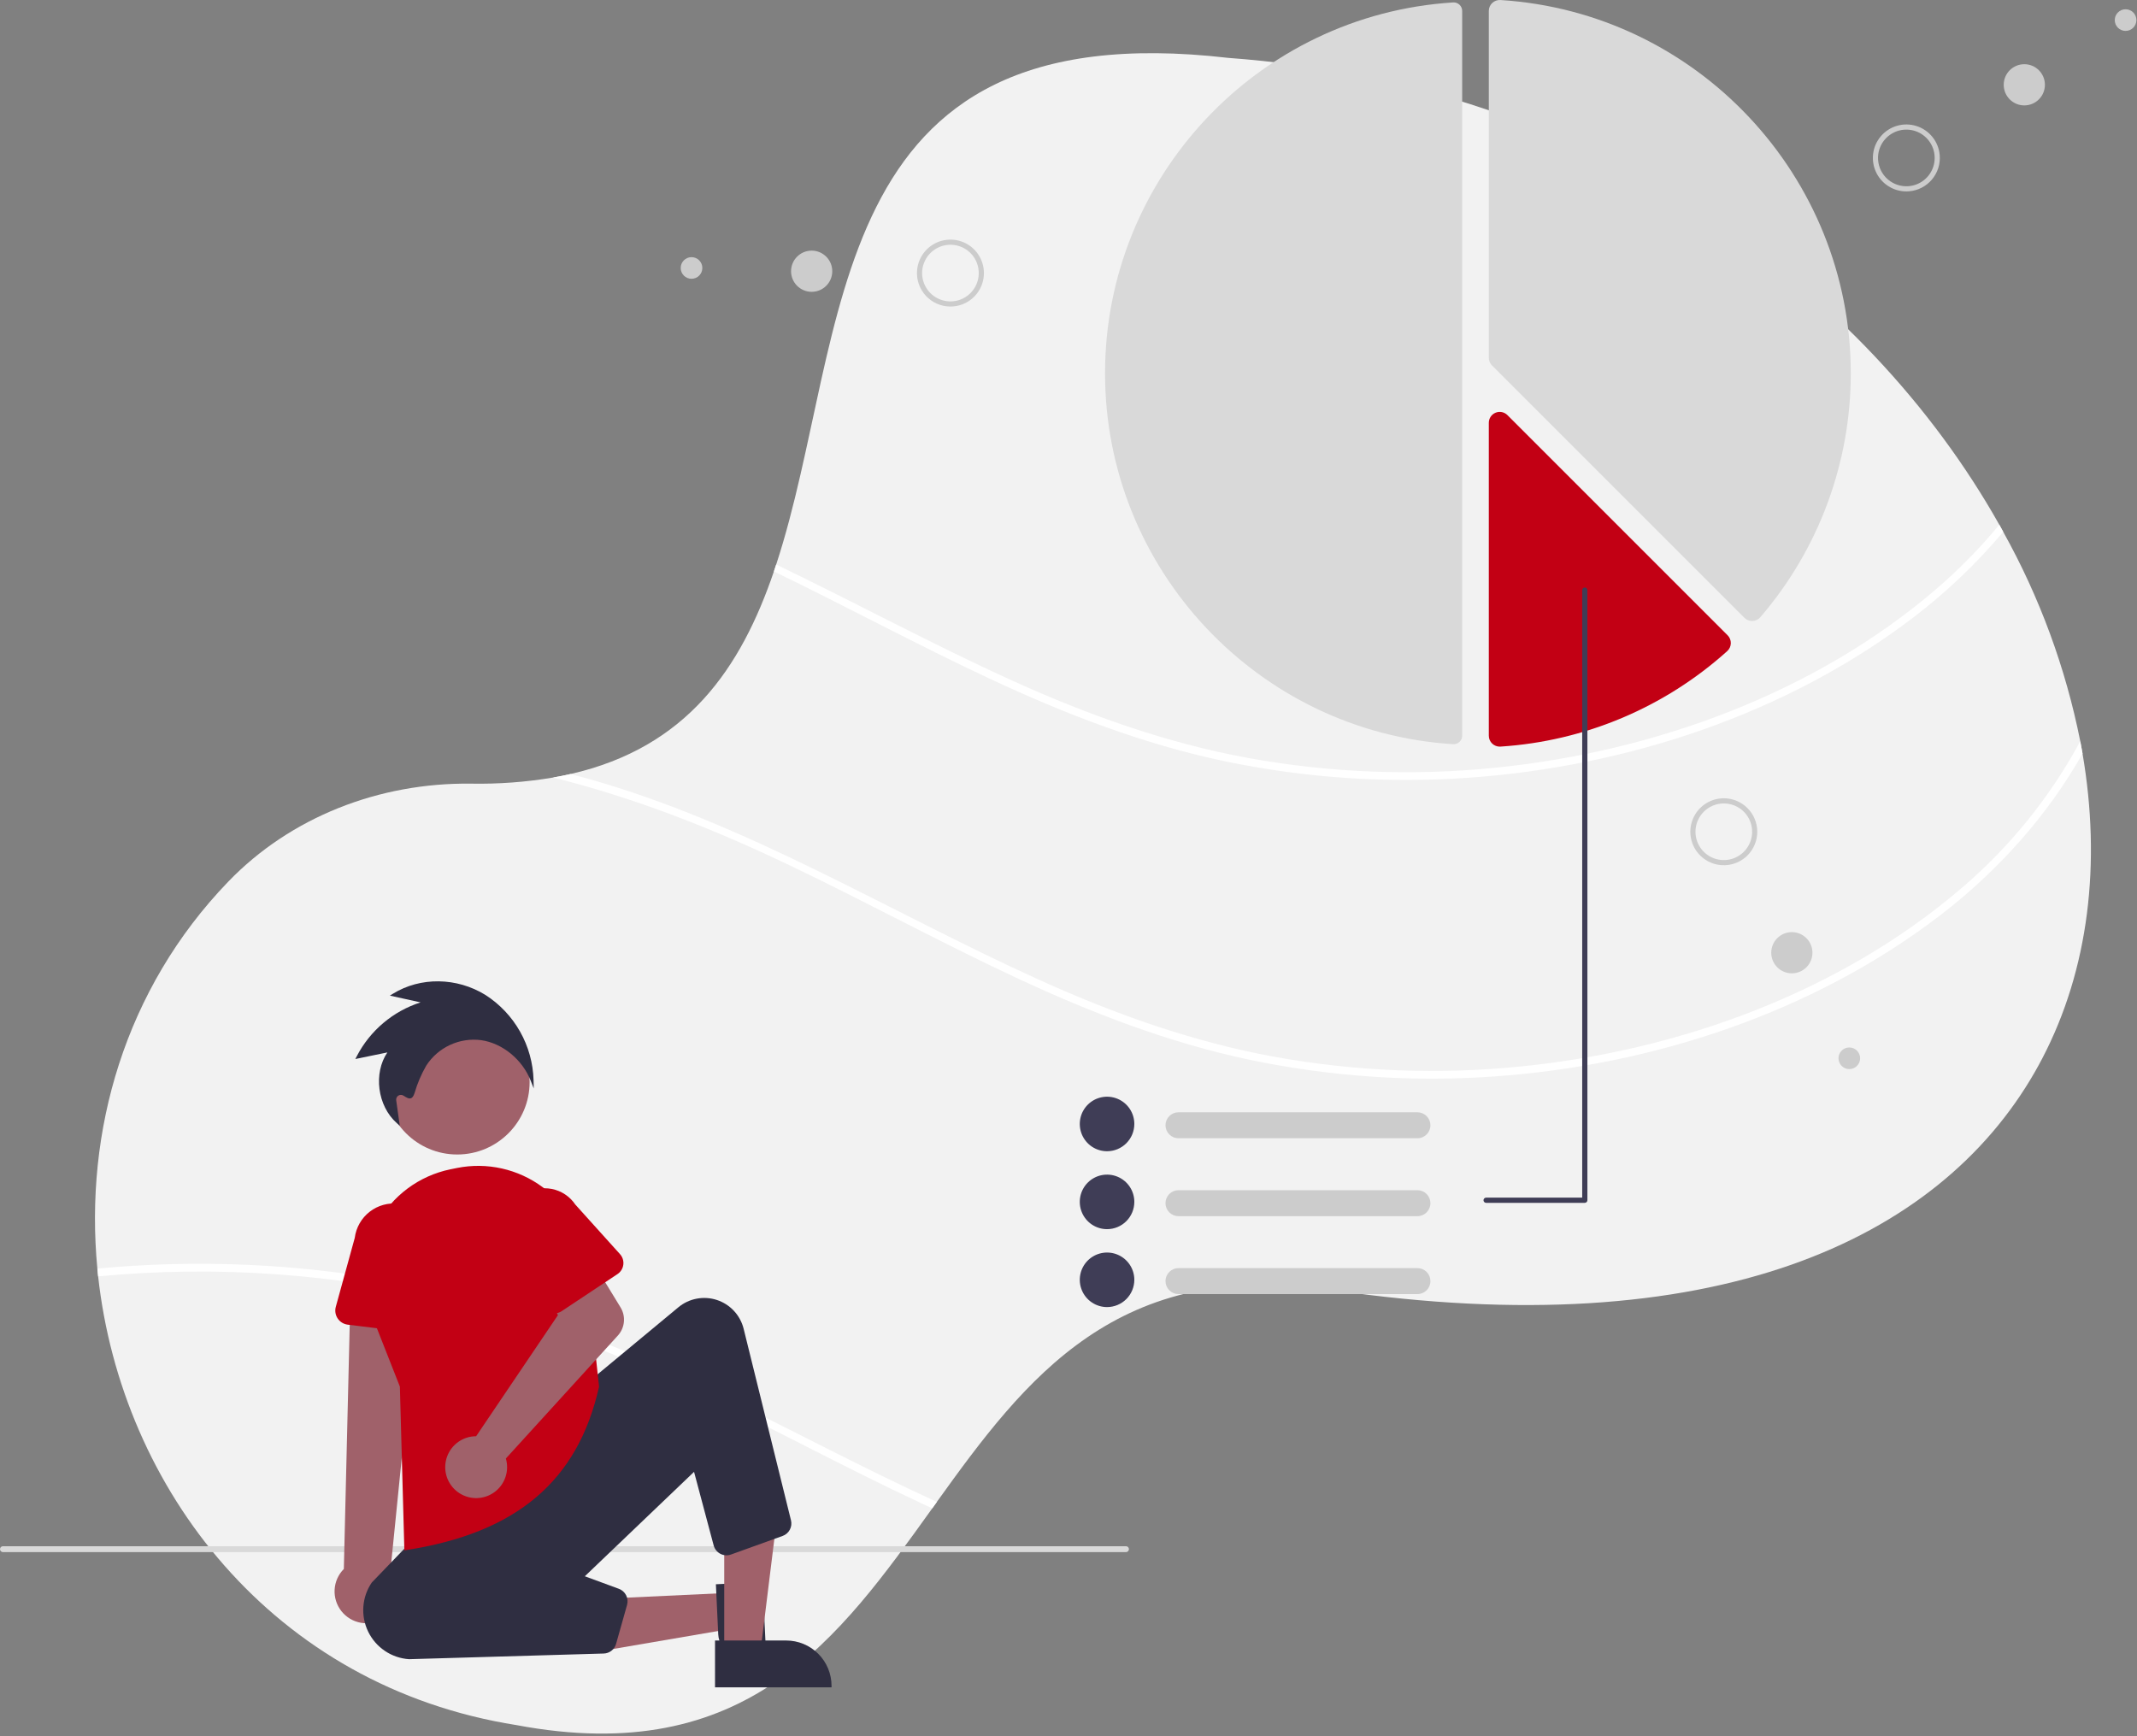 <svg width="725" height="589" viewBox="0 0 725 589" fill="none" xmlns="http://www.w3.org/2000/svg">
<rect x="0" y="0" width="725" height="589" fill="#808080" stroke="none"/>
<g clip-path="url(#clip0_953_165)">
<path d="M692.771 359.271C691.976 360.799 691.146 362.302 690.29 363.796C657.458 420.995 581.082 456.518 452.277 437.717C379.142 426.534 347.996 467.553 317.837 509.568C317.321 510.293 316.806 511.018 316.282 511.743C284.699 555.802 253.43 599.983 175.246 585.297C92.361 572.192 41.208 504.893 33.292 433.043C33.196 432.169 33.109 431.287 33.03 430.413C28.583 383.829 42.326 335.594 77.386 299.18C98.564 277.189 128.653 265.509 159.712 265.876C169.063 266.05 178.411 265.357 187.634 263.805C189.67 263.447 191.645 263.054 193.567 262.608C233.135 253.566 251.369 226.683 262.551 193.877C262.814 193.099 263.076 192.321 263.329 191.535C289.006 113.298 277.133 3.487 416.727 19.641C541.644 28.85 633.318 98.114 678.286 178.028C678.732 178.832 679.177 179.636 679.614 180.44C691.973 202.613 700.793 226.581 705.754 251.478C706.034 252.875 706.287 254.273 706.523 255.671C712.883 292.784 708.716 328.858 692.771 359.271Z" fill="#F2F2F2"/>
<path d="M679.614 180.44C670.651 191.091 660.553 200.732 649.499 209.192C606.436 242.217 551.892 260.127 498.083 263.884C470.43 265.828 442.641 263.94 415.505 258.275C387.897 252.491 361.564 242.304 336.062 230.405C311.258 218.829 287.189 205.776 262.551 193.877C262.814 193.099 263.076 192.321 263.329 191.535C290.194 204.465 316.509 218.715 343.689 231.034C369.296 242.645 395.803 252.115 423.524 257.182C451.184 262.204 479.412 263.31 507.379 260.467C561.04 255.068 615.627 235.271 656.881 199.853C664.627 193.203 671.788 185.902 678.286 178.028C678.732 178.832 679.177 179.636 679.614 180.44Z" fill="white"/>
<path d="M493.172 0.822C493.11 0.822 493.047 0.824 492.984 0.828C426.768 4.976 374.898 60.247 374.898 126.658C374.898 193.069 426.768 248.34 492.984 252.487C493.38 252.514 493.777 252.458 494.15 252.324C494.523 252.19 494.865 251.98 495.153 251.708C495.44 251.44 495.669 251.116 495.825 250.756C495.981 250.395 496.061 250.006 496.059 249.614V3.702C496.058 2.937 495.753 2.205 495.211 1.665C494.67 1.125 493.937 0.822 493.172 0.822Z" fill="#D9D9D9"/>
<path d="M594.413 210.686C593.432 210.686 592.49 210.296 591.795 209.603L506.178 123.986C505.834 123.643 505.56 123.236 505.375 122.787C505.189 122.338 505.094 121.857 505.095 121.372V3.702C505.093 3.197 505.195 2.697 505.396 2.233C505.597 1.77 505.891 1.353 506.261 1.009C506.631 0.661 507.069 0.392 507.548 0.22C508.026 0.048 508.535 -0.024 509.043 0.008C575.691 4.183 627.899 59.815 627.899 126.658C627.901 157.02 617.015 186.377 597.219 209.399C596.886 209.785 596.478 210.098 596.018 210.319C595.559 210.54 595.06 210.664 594.55 210.684C594.505 210.686 594.459 210.686 594.413 210.686Z" fill="#D9D9D9"/>
<path d="M508.807 253.315C507.861 253.314 506.952 252.954 506.262 252.308C505.892 251.964 505.597 251.547 505.397 251.083C505.196 250.619 505.093 250.118 505.095 249.613V143.444C505.095 142.713 505.312 141.998 505.718 141.39C506.124 140.782 506.701 140.309 507.377 140.029C508.052 139.749 508.795 139.676 509.512 139.819C510.229 139.961 510.888 140.313 511.405 140.83L586.116 215.541C586.471 215.897 586.75 216.32 586.936 216.787C587.122 217.253 587.211 217.753 587.198 218.255C587.185 218.757 587.071 219.251 586.861 219.707C586.651 220.163 586.35 220.572 585.978 220.909C564.707 240.059 537.598 251.474 509.036 253.308C508.96 253.313 508.883 253.315 508.807 253.315Z" fill="#C20014"/>
<path d="M706.523 255.671C694.536 276.927 677.613 295.676 658.235 310.537C615.172 343.562 560.629 361.472 506.82 365.229C479.167 367.173 451.378 365.286 424.241 359.62C396.633 353.836 370.301 343.649 344.798 331.75C318.833 319.632 293.663 305.889 267.811 293.545C241.986 281.208 215.443 270.689 187.634 263.805C189.67 263.447 191.645 263.054 193.567 262.608C195.384 263.08 197.195 263.569 199.001 264.076C253.378 279.278 301.368 309.236 352.426 332.379C378.033 343.99 404.54 353.461 432.261 358.528C459.92 363.549 488.148 364.655 516.116 361.813C569.777 356.414 624.363 336.616 665.618 301.198C681.947 287.24 695.554 270.383 705.754 251.478C706.034 252.875 706.287 254.273 706.523 255.671Z" fill="white"/>
<path d="M166.675 442.304C220.248 457.279 267.619 486.581 317.837 509.568C317.321 510.293 316.806 511.018 316.282 511.743C315.006 511.158 313.74 510.572 312.473 509.978C286.508 497.86 261.337 484.118 235.485 471.773C209.109 459.174 181.99 448.472 153.535 441.596C114.202 432.122 73.571 429.232 33.292 433.043C33.196 432.169 33.109 431.287 33.03 430.413C77.931 426.175 123.228 430.205 166.675 442.304Z" fill="white"/>
<path d="M382 526.601H1C0.735 526.601 0.48 526.496 0.293 526.308C0.105 526.121 0 525.867 0 525.601C0 525.336 0.105 525.082 0.293 524.894C0.48 524.707 0.735 524.601 1 524.601H382C382.265 524.601 382.52 524.707 382.707 524.894C382.895 525.082 383 525.336 383 525.601C383 525.867 382.895 526.121 382.707 526.308C382.52 526.496 382.265 526.601 382 526.601Z" fill="#D9D9D9"/>
<path d="M155.119 391.697C168.684 391.697 179.68 380.7 179.68 367.135C179.68 353.571 168.684 342.574 155.119 342.574C141.555 342.574 130.558 353.571 130.558 367.135C130.558 380.7 141.555 391.697 155.119 391.697Z" fill="#A0616A"/>
<path d="M247.019 540.442L247.592 552.689L200.629 560.729L199.783 542.655L247.019 540.442Z" fill="#A0616A"/>
<path d="M258.744 536.763L260.047 564.603L259.548 564.627C255.69 564.881 251.846 563.951 248.531 561.962C245.533 560.051 243.806 557.405 243.67 554.511L242.874 537.506L258.744 536.763Z" fill="#2F2E41"/>
<path d="M245.705 560.594L257.965 560.593L263.797 513.305L245.703 513.306L245.705 560.594Z" fill="#A0616A"/>
<path d="M242.578 556.591L266.722 556.59C268.742 556.59 270.744 556.988 272.611 557.761C274.478 558.534 276.174 559.668 277.603 561.096C279.031 562.525 280.165 564.221 280.938 566.088C281.711 567.955 282.109 569.956 282.109 571.976V572.476L242.579 572.478L242.578 556.591Z" fill="#2F2E41"/>
<path d="M129.963 549.139C131.306 548.325 132.454 547.227 133.327 545.921C134.2 544.615 134.776 543.134 135.014 541.582C135.252 540.03 135.148 538.444 134.707 536.936C134.266 535.429 133.5 534.037 132.463 532.857L142.249 435.503L118.943 437.132L116.653 532.316C114.787 534.189 113.673 536.682 113.523 539.322C113.372 541.962 114.195 544.565 115.836 546.639C117.476 548.712 119.82 550.112 122.424 550.573C125.028 551.034 127.71 550.524 129.963 549.139Z" fill="#A0616A"/>
<path d="M142.135 452.378L117.986 449.435C117.298 449.351 116.637 449.121 116.048 448.758C115.458 448.396 114.953 447.911 114.567 447.336C114.182 446.761 113.925 446.11 113.814 445.427C113.703 444.743 113.74 444.044 113.924 443.377L120.354 419.991C120.803 416.478 122.626 413.286 125.424 411.115C128.222 408.944 131.767 407.971 135.281 408.41C138.796 408.848 141.993 410.663 144.171 413.455C146.35 416.247 147.332 419.79 146.903 423.305L147.533 447.473C147.55 448.165 147.419 448.852 147.147 449.489C146.875 450.125 146.469 450.696 145.957 451.161C145.445 451.627 144.838 451.977 144.178 452.187C143.519 452.397 142.822 452.462 142.135 452.378Z" fill="#C20014"/>
<path d="M138.757 562.929C135.83 562.729 133.008 561.76 130.577 560.119C128.145 558.479 126.189 556.226 124.907 553.588C123.625 550.95 123.062 548.02 123.276 545.094C123.489 542.169 124.471 539.351 126.122 536.927L141.896 520.551L199.396 469.051L230.136 443.542C231.93 442.054 234.072 441.045 236.362 440.611C238.652 440.177 241.015 440.331 243.229 441.06C245.443 441.788 247.436 443.067 249.021 444.777C250.605 446.486 251.73 448.57 252.289 450.832L268.349 515.801C268.619 516.882 268.477 518.024 267.951 519.006C267.426 519.989 266.554 520.74 265.505 521.116L247.996 527.418C247.41 527.629 246.786 527.716 246.165 527.674C245.543 527.631 244.937 527.46 244.385 527.171C243.833 526.882 243.347 526.482 242.958 525.995C242.569 525.508 242.285 524.946 242.124 524.344L235.464 499.368L198.406 534.795L209.968 539.051C211.029 539.446 211.902 540.225 212.416 541.233C212.931 542.241 213.048 543.405 212.745 544.495L209.008 557.733C208.751 558.656 208.204 559.472 207.448 560.062C206.692 560.651 205.767 560.983 204.809 561.008L138.757 562.929Z" fill="#2F2E41"/>
<path d="M137.186 526.003L135.665 470.449L126.071 446.083C124.112 441.112 123.263 435.773 123.584 430.439C123.905 425.106 125.387 419.907 127.928 415.206C130.468 410.506 134.005 406.417 138.292 403.227C142.578 400.037 147.509 397.822 152.741 396.738C153.531 396.574 154.319 396.414 155.104 396.258C160.123 395.262 165.294 395.327 170.287 396.45C175.279 397.573 179.98 399.728 184.089 402.777C188.198 405.826 191.623 409.702 194.144 414.154C196.665 418.607 198.226 423.538 198.727 428.63L203.236 470.452L203.217 470.532C196.028 502.51 175.225 520.109 137.747 525.916L137.186 526.003Z" fill="#C20014"/>
<path d="M159.877 487.414C160.423 487.33 160.976 487.289 161.53 487.291L189.289 446.195L184.032 435.354L199.355 425.282L210.527 443.569C211.429 445.046 211.828 446.776 211.664 448.5C211.499 450.223 210.78 451.846 209.614 453.126L171.622 494.839C172.219 496.886 172.178 499.066 171.506 501.088C170.834 503.111 169.561 504.882 167.859 506.164C166.156 507.446 164.103 508.179 161.973 508.266C159.843 508.353 157.737 507.79 155.935 506.651C154.133 505.511 152.721 503.851 151.886 501.89C151.051 499.928 150.833 497.759 151.261 495.671C151.689 493.583 152.742 491.674 154.281 490.199C155.82 488.724 157.772 487.753 159.877 487.414Z" fill="#A0616A"/>
<path d="M186.859 445.431C186.237 445.257 185.659 444.951 185.165 444.533C184.671 444.116 184.273 443.597 183.998 443.011L174.398 422.568C172.568 419.812 171.904 416.443 172.554 413.2C173.203 409.956 175.112 407.102 177.862 405.263C180.612 403.425 183.979 402.751 187.225 403.391C190.471 404.031 193.33 405.932 195.177 408.677L210.345 425.509C210.778 425.99 211.102 426.558 211.296 427.175C211.489 427.792 211.548 428.443 211.467 429.085C211.386 429.726 211.167 430.343 210.827 430.893C210.486 431.442 210.031 431.912 209.492 432.27L190.561 444.846C190.022 445.204 189.413 445.441 188.774 445.542C188.135 445.643 187.482 445.605 186.859 445.431Z" fill="#C20014"/>
<path d="M480.883 386.187H399.813C398.645 386.187 397.524 385.723 396.698 384.897C395.871 384.071 395.407 382.95 395.407 381.781C395.407 380.613 395.871 379.492 396.698 378.666C397.524 377.839 398.645 377.375 399.813 377.375H480.883C482.052 377.375 483.172 377.839 483.999 378.666C484.825 379.492 485.289 380.613 485.289 381.781C485.289 382.95 484.825 384.071 483.999 384.897C483.172 385.723 482.052 386.187 480.883 386.187Z" fill="#CCCCCC"/>
<path d="M375.58 390.593C373.75 390.593 371.961 390.051 370.44 389.034C368.918 388.017 367.732 386.572 367.032 384.881C366.332 383.191 366.149 381.33 366.506 379.536C366.863 377.741 367.744 376.092 369.038 374.798C370.332 373.504 371.98 372.623 373.775 372.266C375.57 371.909 377.43 372.092 379.121 372.792C380.812 373.493 382.257 374.679 383.274 376.2C384.29 377.722 384.833 379.511 384.833 381.341C384.83 383.794 383.854 386.146 382.12 387.88C380.385 389.615 378.033 390.59 375.58 390.593Z" fill="#3F3D56"/>
<path d="M480.883 412.623H399.813C398.645 412.623 397.524 412.159 396.698 411.333C395.871 410.506 395.407 409.386 395.407 408.217C395.407 407.048 395.871 405.928 396.698 405.102C397.524 404.275 398.645 403.811 399.813 403.811H480.883C482.052 403.811 483.172 404.275 483.999 405.102C484.825 405.928 485.289 407.048 485.289 408.217C485.289 409.386 484.825 410.506 483.999 411.333C483.172 412.159 482.052 412.623 480.883 412.623Z" fill="#CCCCCC"/>
<path d="M375.58 417.029C373.75 417.029 371.961 416.486 370.44 415.47C368.918 414.453 367.732 413.008 367.032 411.317C366.332 409.627 366.148 407.766 366.505 405.971C366.862 404.177 367.744 402.528 369.038 401.234C370.332 399.94 371.98 399.059 373.775 398.702C375.57 398.345 377.43 398.528 379.121 399.228C380.812 399.929 382.257 401.114 383.273 402.636C384.29 404.158 384.833 405.947 384.833 407.776C384.83 410.23 383.854 412.581 382.12 414.316C380.385 416.051 378.033 417.026 375.58 417.029Z" fill="#3F3D56"/>
<path d="M480.883 439.059H399.813C398.645 439.059 397.524 438.595 396.698 437.769C395.871 436.942 395.407 435.822 395.407 434.653C395.407 433.485 395.871 432.364 396.698 431.538C397.524 430.711 398.645 430.247 399.813 430.247H480.883C482.052 430.247 483.172 430.711 483.999 431.538C484.825 432.364 485.289 433.485 485.289 434.653C485.289 435.822 484.825 436.942 483.999 437.769C483.172 438.595 482.052 439.059 480.883 439.059Z" fill="#CCCCCC"/>
<path d="M375.58 443.465C373.75 443.465 371.961 442.922 370.44 441.906C368.918 440.889 367.732 439.444 367.032 437.753C366.332 436.063 366.149 434.202 366.506 432.407C366.863 430.613 367.744 428.964 369.038 427.67C370.332 426.376 371.98 425.495 373.775 425.138C375.57 424.781 377.43 424.964 379.121 425.664C380.812 426.365 382.257 427.55 383.274 429.072C384.29 430.594 384.833 432.383 384.833 434.213C384.83 436.666 383.854 439.017 382.12 440.752C380.385 442.487 378.033 443.462 375.58 443.465Z" fill="#3F3D56"/>
<path d="M504.175 408.098H537.661C537.895 408.098 538.119 408.006 538.284 407.84C538.449 407.675 538.542 407.451 538.542 407.217V200.206C538.542 199.972 538.449 199.748 538.284 199.583C538.119 199.418 537.895 199.325 537.661 199.325C537.427 199.325 537.203 199.418 537.038 199.583C536.873 199.748 536.78 199.972 536.78 200.206V406.336H504.175C504.06 406.336 503.945 406.358 503.837 406.402C503.73 406.446 503.633 406.511 503.55 406.593C503.468 406.675 503.403 406.772 503.359 406.879C503.314 406.986 503.291 407.101 503.291 407.217C503.291 407.333 503.314 407.448 503.359 407.555C503.403 407.662 503.468 407.76 503.55 407.841C503.633 407.923 503.73 407.988 503.837 408.032C503.945 408.076 504.06 408.099 504.175 408.098Z" fill="#3F3D56"/>
<path d="M647.661 64.906C645.422 65.086 643.18 64.599 641.218 63.505C639.256 62.411 637.663 60.76 636.639 58.76C635.616 56.76 635.208 54.502 635.468 52.271C635.728 50.04 636.644 47.935 638.099 46.225C639.555 44.514 641.485 43.273 643.646 42.659C645.807 42.046 648.101 42.087 650.239 42.777C652.377 43.467 654.262 44.776 655.656 46.537C657.05 48.299 657.89 50.434 658.07 52.673C658.312 55.675 657.351 58.651 655.399 60.945C653.447 63.239 650.664 64.664 647.661 64.906ZM647.521 63.164C649.416 63.012 651.222 62.301 652.713 61.121C654.203 59.942 655.311 58.347 655.895 56.538C656.479 54.729 656.513 52.788 655.994 50.959C655.475 49.131 654.425 47.498 652.977 46.266C651.53 45.034 649.749 44.259 647.861 44.039C645.973 43.819 644.063 44.164 642.371 45.03C640.679 45.896 639.281 47.245 638.356 48.905C637.43 50.565 637.017 52.462 637.17 54.357C637.271 55.615 637.619 56.84 638.195 57.964C638.77 59.087 639.56 60.086 640.521 60.904C641.483 61.722 642.595 62.343 643.796 62.73C644.997 63.118 646.263 63.266 647.521 63.164Z" fill="#CCCCCC"/>
<path d="M686.77 35.763C690.63 35.763 693.76 32.634 693.76 28.774C693.76 24.914 690.63 21.784 686.77 21.784C682.91 21.784 679.781 24.914 679.781 28.774C679.781 32.634 682.91 35.763 686.77 35.763Z" fill="#CCCCCC"/>
<path d="M721.125 10.487C723.153 10.487 724.797 8.843 724.797 6.815C724.797 4.788 723.153 3.144 721.125 3.144C719.098 3.144 717.454 4.788 717.454 6.815C717.454 8.843 719.098 10.487 721.125 10.487Z" fill="#CCCCCC"/>
<path d="M594.295 288.46C593.056 290.334 591.29 291.799 589.219 292.669C587.148 293.54 584.866 293.776 582.66 293.349C580.455 292.923 578.426 291.851 576.829 290.271C575.233 288.691 574.14 286.673 573.691 284.472C573.241 282.271 573.454 279.986 574.303 277.906C575.152 275.827 576.599 274.045 578.46 272.788C580.322 271.53 582.514 270.853 584.76 270.841C587.007 270.83 589.206 271.484 591.08 272.723C593.59 274.386 595.339 276.976 595.942 279.927C596.544 282.877 595.952 285.946 594.295 288.46ZM576.801 276.901C575.753 278.487 575.199 280.348 575.209 282.248C575.218 284.149 575.791 286.004 576.856 287.579C577.92 289.154 579.427 290.378 581.187 291.096C582.947 291.815 584.88 291.995 586.742 291.615C588.604 291.234 590.312 290.31 591.649 288.959C592.986 287.608 593.893 285.891 594.254 284.025C594.615 282.159 594.415 280.228 593.678 278.475C592.942 276.723 591.703 275.229 590.117 274.181C587.989 272.778 585.393 272.277 582.896 272.787C580.4 273.297 578.208 274.777 576.801 276.901Z" fill="#CCCCCC"/>
<path d="M607.901 330.23C611.761 330.23 614.89 327.101 614.89 323.241C614.89 319.381 611.761 316.252 607.901 316.252C604.041 316.252 600.912 319.381 600.912 323.241C600.912 327.101 604.041 330.23 607.901 330.23Z" fill="#CCCCCC"/>
<path d="M627.397 362.723C629.425 362.723 631.068 361.079 631.068 359.051C631.068 357.024 629.425 355.38 627.397 355.38C625.369 355.38 623.726 357.024 623.726 359.051C623.726 361.079 625.369 362.723 627.397 362.723Z" fill="#CCCCCC"/>
<path d="M312.278 97.706C311.278 95.695 310.897 93.432 311.184 91.204C311.47 88.976 312.411 86.883 313.887 85.189C315.363 83.496 317.308 82.278 319.476 81.69C321.644 81.102 323.937 81.17 326.067 81.886C328.196 82.602 330.065 83.932 331.438 85.71C332.811 87.488 333.626 89.633 333.78 91.874C333.933 94.116 333.419 96.352 332.302 98.301C331.185 100.249 329.515 101.823 327.503 102.823C324.805 104.16 321.687 104.372 318.832 103.413C315.978 102.454 313.621 100.401 312.278 97.706ZM331.055 88.375C330.209 86.673 328.877 85.26 327.228 84.314C325.579 83.369 323.687 82.934 321.791 83.064C319.895 83.194 318.08 83.884 316.575 85.045C315.071 86.207 313.944 87.789 313.339 89.59C312.733 91.392 312.676 93.333 313.173 95.167C313.671 97.002 314.701 98.648 316.134 99.897C317.567 101.145 319.338 101.941 321.223 102.184C323.109 102.426 325.023 102.104 326.725 101.258C329.006 100.122 330.742 98.127 331.554 95.712C332.366 93.297 332.186 90.658 331.055 88.375Z" fill="#CCCCCC"/>
<path d="M275.365 99.011C279.225 99.011 282.354 95.882 282.354 92.022C282.354 88.162 279.225 85.032 275.365 85.032C271.505 85.032 268.376 88.162 268.376 92.022C268.376 95.882 271.505 99.011 275.365 99.011Z" fill="#CCCCCC"/>
<path d="M234.607 94.587C236.635 94.587 238.278 92.943 238.278 90.915C238.278 88.887 236.635 87.244 234.607 87.244C232.579 87.244 230.935 88.887 230.935 90.915C230.935 92.943 232.579 94.587 234.607 94.587Z" fill="#CCCCCC"/>
<path d="M181.075 369.285L180.051 366.675C177.227 359.477 170.473 353.943 163.245 352.906C159.639 352.434 155.973 352.996 152.673 354.526C149.374 356.056 146.577 358.491 144.607 361.548C142.935 364.448 141.615 367.537 140.675 370.75C140.353 371.707 140.028 372.399 139.404 372.609C138.702 372.861 138.003 372.429 136.845 371.711C136.587 371.551 136.288 371.468 135.984 371.471C135.681 371.474 135.384 371.564 135.129 371.729C134.874 371.895 134.672 372.129 134.545 372.405C134.419 372.681 134.374 372.988 134.415 373.289L135.629 381.959L134.613 381.054C128 375.169 126.642 364.093 131.419 357.066L120.547 359.3L121.037 358.365C125.552 349.65 133.334 343.078 142.681 340.085L132.268 337.792L133.321 337.144C142.646 331.399 154.948 331.561 164.66 337.546C169.538 340.671 173.578 344.941 176.429 349.984C179.28 355.028 180.854 360.691 181.016 366.482L181.075 369.285Z" fill="#2F2E41"/>
</g>
<defs>
<clipPath id="clip0_953_165">
<rect width="724.797" height="588.172" fill="white"/>
</clipPath>
</defs>
</svg>

